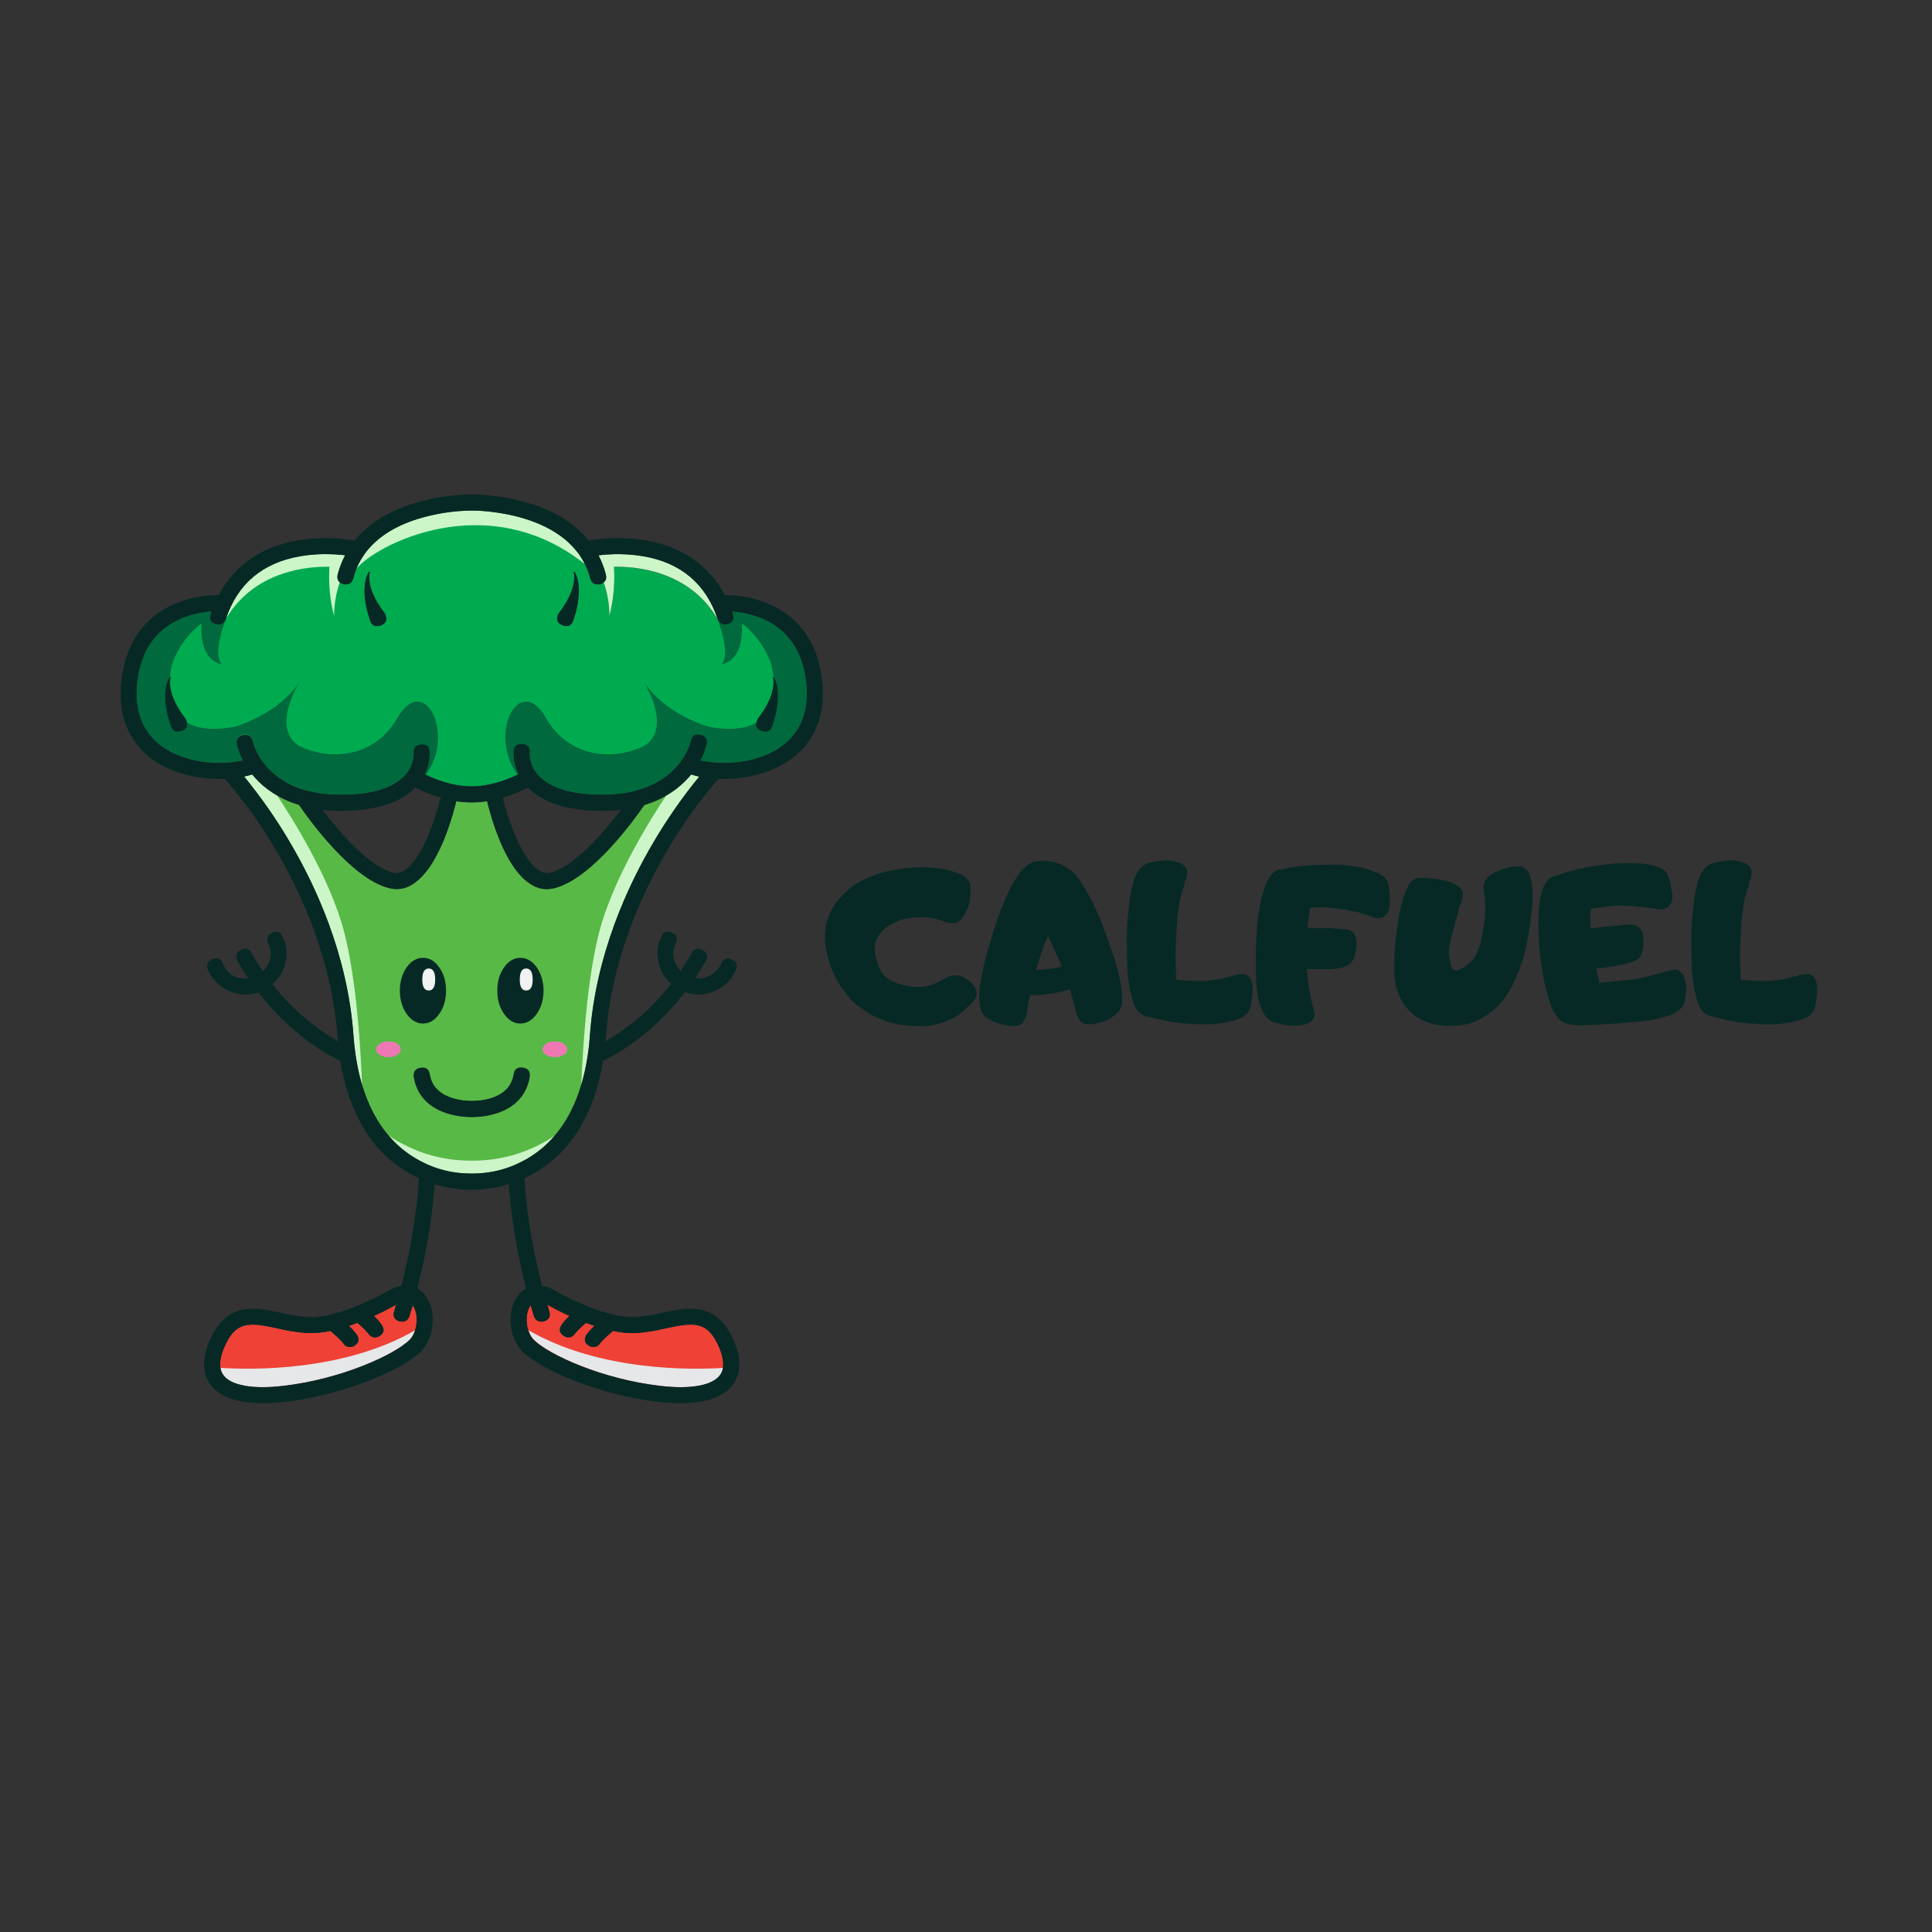 <svg xmlns="http://www.w3.org/2000/svg" xmlns:xlink="http://www.w3.org/1999/xlink" width="64" zoomAndPan="magnify" viewBox="0 0 48 48" height="64" preserveAspectRatio="xMidYMid meet" version="1.0"><rect x="0" y="0" width="48" height="48" fill="#333333" stroke="none"/><defs><g/><clipPath id="2e0f94df16"><path d="M 13 32 L 18 32 L 18 34.863 L 13 34.863 Z M 13 32 " clip-rule="nonzero"/></clipPath><clipPath id="372299a91a"><path d="M 5 32 L 11 32 L 11 34.863 L 5 34.863 Z M 5 32 " clip-rule="nonzero"/></clipPath><clipPath id="9b6fc7b2f3"><path d="M 3 12.086 L 20.535 12.086 L 20.535 20 L 3 20 Z M 3 12.086 " clip-rule="nonzero"/></clipPath><clipPath id="9ab3bf09ec"><path d="M 5 33 L 11 33 L 11 34.863 L 5 34.863 Z M 5 33 " clip-rule="nonzero"/></clipPath><clipPath id="f437b37ac6"><path d="M 13 33 L 18 33 L 18 34.863 L 13 34.863 Z M 13 33 " clip-rule="nonzero"/></clipPath><clipPath id="9420e479eb"><path d="M 8 12.086 L 15 12.086 L 15 15 L 8 15 Z M 8 12.086 " clip-rule="nonzero"/></clipPath><clipPath id="01554e875f"><path d="M 12 15 L 20.535 15 L 20.535 20 L 12 20 Z M 12 15 " clip-rule="nonzero"/></clipPath><clipPath id="69deaf0f0a"><path d="M 2.902 12.086 L 20.535 12.086 L 20.535 34.863 L 2.902 34.863 Z M 2.902 12.086 " clip-rule="nonzero"/></clipPath></defs><path fill="#58b947" d="M 17.172 19.242 C 17.148 19.273 17.121 19.305 17.094 19.332 C 16.879 19.57 16.535 19.84 16.008 20 C 15.785 20.324 14.703 21.84 13.77 22.066 C 13.559 22.117 13.359 22.082 13.176 21.961 C 12.859 21.762 12.57 21.316 12.324 20.645 C 12.219 20.352 12.141 20.078 12.102 19.906 C 11.848 19.945 11.594 19.945 11.336 19.906 C 11.293 20.078 11.219 20.348 11.113 20.645 C 10.867 21.316 10.578 21.758 10.262 21.961 C 10.078 22.086 9.879 22.121 9.668 22.066 C 8.734 21.84 7.652 20.328 7.43 20 C 7.238 19.941 7.059 19.863 6.887 19.766 C 6.68 19.648 6.5 19.504 6.344 19.332 C 6.316 19.301 6.289 19.27 6.266 19.242 C 6.203 19.262 6.137 19.277 6.066 19.293 C 6.484 19.805 6.863 20.344 7.195 20.914 C 7.84 22 8.637 23.719 8.781 25.715 C 8.809 26.137 8.879 26.551 8.996 26.957 C 9.145 27.457 9.363 27.871 9.652 28.211 C 10.191 28.844 10.875 29.16 11.707 29.156 L 11.73 29.156 C 12.223 29.156 12.676 29.035 13.102 28.785 C 13.363 28.633 13.59 28.441 13.789 28.211 C 14.211 27.715 14.484 27.039 14.609 26.191 C 14.629 26.039 14.648 25.883 14.66 25.719 C 14.805 23.719 15.602 22.004 16.242 20.914 C 16.578 20.344 16.957 19.805 17.375 19.293 C 17.301 19.277 17.234 19.262 17.172 19.242 Z M 13.16 26.762 C 13.09 27.191 12.812 27.504 12.352 27.656 C 12.156 27.719 11.953 27.75 11.746 27.754 L 11.699 27.754 C 11.492 27.75 11.289 27.719 11.09 27.656 C 10.633 27.504 10.352 27.195 10.285 26.762 C 10.262 26.625 10.316 26.547 10.449 26.527 C 10.586 26.504 10.66 26.562 10.68 26.695 C 10.785 27.379 11.703 27.352 11.711 27.352 L 11.727 27.352 C 11.766 27.352 12.656 27.375 12.762 26.695 C 12.781 26.562 12.859 26.504 12.992 26.523 C 13.129 26.547 13.184 26.625 13.156 26.758 Z M 13.16 26.762 " fill-opacity="1" fill-rule="nonzero"/><path fill="#062925" d="M 13.504 24.613 C 13.504 24.836 13.445 25.031 13.336 25.188 C 13.223 25.348 13.086 25.43 12.93 25.43 C 12.77 25.43 12.633 25.348 12.523 25.188 C 12.41 25.031 12.355 24.836 12.355 24.613 C 12.355 24.387 12.41 24.195 12.523 24.035 C 12.633 23.875 12.77 23.797 12.93 23.797 C 13.086 23.797 13.223 23.875 13.336 24.035 C 13.445 24.195 13.504 24.387 13.504 24.613 Z M 13.504 24.613 " fill-opacity="1" fill-rule="nonzero"/><path fill="#f1f2f2" d="M 13.234 24.336 C 13.234 24.52 13.18 24.609 13.074 24.609 C 12.965 24.609 12.914 24.52 12.914 24.336 C 12.914 24.152 12.965 24.062 13.074 24.062 C 13.18 24.062 13.234 24.152 13.234 24.336 Z M 13.234 24.336 " fill-opacity="1" fill-rule="nonzero"/><path fill="#062925" d="M 11.082 24.613 C 11.082 24.836 11.027 25.031 10.914 25.188 C 10.805 25.348 10.668 25.43 10.508 25.43 C 10.352 25.43 10.215 25.348 10.102 25.188 C 9.992 25.031 9.934 24.836 9.934 24.613 C 9.934 24.387 9.992 24.195 10.102 24.035 C 10.215 23.875 10.352 23.797 10.508 23.797 C 10.668 23.797 10.805 23.875 10.914 24.035 C 11.027 24.195 11.082 24.387 11.082 24.613 Z M 11.082 24.613 " fill-opacity="1" fill-rule="nonzero"/><path fill="#f1f2f2" d="M 10.812 24.336 C 10.812 24.52 10.758 24.609 10.652 24.609 C 10.547 24.609 10.492 24.52 10.492 24.336 C 10.492 24.152 10.547 24.062 10.652 24.062 C 10.758 24.062 10.812 24.152 10.812 24.336 Z M 10.812 24.336 " fill-opacity="1" fill-rule="nonzero"/><g clip-path="url(#2e0f94df16)"><path fill="#ef4136" d="M 17.895 34.156 C 17.707 34.418 17.172 34.52 16.422 34.434 C 14.961 34.27 13.625 33.652 13.262 33.289 C 13.07 33.102 13.027 32.664 13.176 32.445 L 13.184 32.43 C 13.23 32.586 13.258 32.684 13.266 32.699 C 13.293 32.789 13.355 32.836 13.453 32.836 C 13.477 32.836 13.496 32.832 13.516 32.828 C 13.641 32.785 13.684 32.703 13.645 32.574 C 13.645 32.574 13.625 32.516 13.594 32.414 C 13.699 32.473 13.898 32.582 14.148 32.695 C 14.074 32.762 14.004 32.836 13.945 32.922 C 13.879 33.035 13.898 33.125 14.012 33.195 C 14.043 33.215 14.078 33.227 14.117 33.227 C 14.191 33.227 14.25 33.191 14.285 33.129 C 14.367 33.031 14.461 32.945 14.559 32.867 C 14.629 32.891 14.695 32.918 14.77 32.941 C 14.695 33.008 14.629 33.082 14.57 33.16 C 14.5 33.273 14.523 33.367 14.637 33.438 C 14.668 33.457 14.703 33.465 14.738 33.465 C 14.816 33.465 14.871 33.434 14.91 33.371 C 14.941 33.32 15.094 33.18 15.23 33.066 C 15.395 33.102 15.559 33.121 15.727 33.121 C 15.766 33.121 15.805 33.121 15.844 33.117 C 16.074 33.098 16.305 33.059 16.531 33.004 C 17.211 32.859 17.547 32.812 17.828 33.391 C 17.941 33.621 18.043 33.941 17.895 34.156 Z M 17.895 34.156 " fill-opacity="1" fill-rule="nonzero"/></g><g clip-path="url(#372299a91a)"><path fill="#ef4136" d="M 10.312 33.051 C 10.285 33.145 10.242 33.223 10.176 33.289 C 9.812 33.652 8.48 34.27 7.016 34.434 C 6.266 34.52 5.73 34.418 5.547 34.16 C 5.508 34.105 5.484 34.047 5.477 33.984 C 5.445 33.793 5.523 33.566 5.609 33.391 C 5.785 33.027 5.984 32.91 6.277 32.91 C 6.453 32.91 6.656 32.953 6.906 33.008 C 7.133 33.059 7.363 33.098 7.594 33.117 C 7.801 33.129 8.004 33.113 8.207 33.066 C 8.344 33.18 8.496 33.32 8.527 33.371 C 8.566 33.434 8.621 33.465 8.695 33.465 C 8.734 33.465 8.77 33.457 8.801 33.438 C 8.914 33.367 8.938 33.273 8.867 33.164 C 8.809 33.082 8.742 33.008 8.668 32.941 C 8.738 32.918 8.809 32.895 8.879 32.867 C 8.977 32.945 9.066 33.031 9.148 33.129 C 9.188 33.191 9.246 33.227 9.32 33.227 C 9.359 33.227 9.391 33.215 9.426 33.195 C 9.539 33.125 9.559 33.035 9.488 32.922 C 9.43 32.84 9.363 32.762 9.289 32.695 C 9.539 32.582 9.738 32.473 9.84 32.414 C 9.812 32.516 9.793 32.574 9.793 32.574 C 9.754 32.703 9.797 32.785 9.922 32.828 C 9.941 32.832 9.961 32.836 9.984 32.836 C 10.078 32.836 10.145 32.789 10.172 32.699 C 10.176 32.684 10.207 32.59 10.254 32.43 L 10.262 32.445 C 10.367 32.598 10.379 32.848 10.312 33.051 Z M 10.312 33.051 " fill-opacity="1" fill-rule="nonzero"/></g><path fill="#ccf6c8" d="M 11.719 28.836 C 10.965 28.84 10.277 28.629 9.652 28.211 C 10.191 28.844 10.875 29.16 11.707 29.156 L 11.73 29.156 C 12.223 29.156 12.676 29.035 13.102 28.785 C 13.363 28.633 13.59 28.441 13.789 28.211 C 13.164 28.629 12.473 28.84 11.719 28.836 Z M 11.719 28.836 " fill-opacity="1" fill-rule="nonzero"/><g clip-path="url(#9b6fc7b2f3)"><path fill="#00ab50" d="M 20.031 16.984 C 19.949 16.195 19.59 15.656 18.957 15.375 L 18.914 15.359 C 18.77 15.301 18.621 15.258 18.473 15.227 C 18.379 15.211 18.285 15.199 18.191 15.191 L 18.184 15.191 C 18.191 15.211 18.199 15.23 18.207 15.25 C 18.25 15.379 18.207 15.465 18.078 15.504 C 18.059 15.512 18.035 15.516 18.016 15.516 C 17.93 15.516 17.871 15.477 17.832 15.398 C 17.832 15.395 17.828 15.387 17.828 15.383 C 17.098 14.137 15.695 14.074 15.254 14.086 C 15.281 14.5 15.242 14.91 15.141 15.312 C 15.141 15.02 15.094 14.738 14.996 14.465 C 14.973 14.492 14.941 14.508 14.906 14.516 C 14.891 14.52 14.875 14.523 14.855 14.523 C 14.754 14.523 14.688 14.469 14.664 14.371 C 14.633 14.246 14.586 14.125 14.531 14.012 C 13.855 12.668 11.746 12.684 11.723 12.684 L 11.715 12.684 C 11.262 12.691 10.82 12.762 10.387 12.891 C 9.785 13.078 9.344 13.367 9.062 13.754 C 9.059 13.762 9.055 13.766 9.051 13.773 C 8.973 13.887 8.906 14.004 8.852 14.133 C 8.82 14.211 8.797 14.289 8.773 14.371 C 8.746 14.469 8.684 14.52 8.582 14.52 C 8.562 14.52 8.547 14.516 8.531 14.512 C 8.402 14.48 8.355 14.398 8.387 14.27 C 8.43 14.105 8.492 13.945 8.57 13.797 C 8.203 13.75 7.832 13.758 7.465 13.82 C 6.523 13.98 5.902 14.504 5.613 15.379 C 5.582 15.469 5.52 15.516 5.422 15.516 C 5.402 15.516 5.379 15.512 5.359 15.504 C 5.234 15.465 5.191 15.379 5.234 15.254 C 5.238 15.234 5.246 15.211 5.254 15.191 C 5.004 15.211 4.758 15.266 4.523 15.359 C 3.863 15.633 3.488 16.18 3.406 16.984 C 3.34 17.656 3.535 18.172 3.988 18.516 C 4.586 18.969 5.48 19.02 6.035 18.887 C 5.969 18.762 5.918 18.629 5.883 18.488 C 5.863 18.363 5.914 18.285 6.039 18.262 C 6.164 18.234 6.242 18.285 6.273 18.41 C 6.344 18.664 6.473 18.887 6.652 19.078 C 6.914 19.352 7.227 19.535 7.59 19.629 C 7.602 19.633 7.613 19.637 7.625 19.641 C 7.906 19.711 8.191 19.746 8.484 19.742 C 9.227 19.742 9.77 19.578 10.051 19.266 C 10.199 19.109 10.273 18.926 10.277 18.711 C 10.262 18.578 10.324 18.504 10.457 18.492 C 10.59 18.48 10.66 18.543 10.672 18.676 C 10.68 18.871 10.641 19.059 10.551 19.234 C 10.785 19.352 11.234 19.535 11.715 19.535 C 12.18 19.535 12.613 19.363 12.855 19.246 L 12.879 19.234 C 12.793 19.059 12.75 18.871 12.758 18.676 L 13.156 18.711 C 13.156 18.93 13.234 19.117 13.387 19.273 C 13.676 19.582 14.215 19.742 14.953 19.742 C 16.871 19.742 17.16 18.426 17.16 18.41 C 17.184 18.277 17.266 18.227 17.398 18.25 C 17.531 18.277 17.582 18.355 17.551 18.488 C 17.52 18.629 17.469 18.762 17.398 18.891 C 17.953 19.02 18.852 18.969 19.445 18.52 C 19.902 18.172 20.098 17.656 20.031 16.984 Z M 4.504 18.16 C 4.375 18.199 4.289 18.156 4.246 18.027 L 4.199 17.879 C 4.188 17.828 4.172 17.781 4.16 17.73 C 4.137 17.629 4.121 17.527 4.113 17.426 C 4.105 17.32 4.109 17.219 4.121 17.117 C 4.125 17.09 4.129 17.066 4.137 17.039 C 4.141 17.016 4.148 16.992 4.156 16.969 C 4.168 16.918 4.191 16.871 4.215 16.828 C 4.219 16.824 4.227 16.82 4.23 16.824 C 4.238 16.828 4.238 16.832 4.238 16.84 C 4.227 16.883 4.223 16.93 4.227 16.977 C 4.227 17 4.23 17.023 4.23 17.047 C 4.23 17.07 4.234 17.094 4.242 17.113 C 4.258 17.203 4.285 17.293 4.32 17.375 C 4.359 17.457 4.398 17.539 4.445 17.617 L 4.516 17.73 L 4.598 17.84 L 4.602 17.844 C 4.613 17.863 4.625 17.883 4.633 17.902 C 4.672 18.031 4.629 18.117 4.504 18.16 Z M 9.453 15.539 C 9.324 15.582 9.238 15.535 9.195 15.41 L 9.152 15.262 C 9.137 15.211 9.125 15.16 9.109 15.109 C 9.09 15.012 9.074 14.906 9.066 14.805 C 9.055 14.703 9.059 14.602 9.07 14.496 C 9.074 14.473 9.082 14.445 9.086 14.422 C 9.09 14.398 9.098 14.371 9.105 14.348 C 9.121 14.301 9.141 14.254 9.168 14.211 C 9.168 14.207 9.176 14.203 9.18 14.203 C 9.188 14.207 9.191 14.211 9.188 14.219 C 9.176 14.266 9.172 14.312 9.176 14.359 C 9.176 14.379 9.18 14.402 9.18 14.426 C 9.18 14.449 9.188 14.473 9.191 14.496 C 9.207 14.586 9.23 14.672 9.27 14.758 C 9.305 14.84 9.344 14.922 9.395 14.996 L 9.469 15.113 L 9.551 15.223 L 9.555 15.227 C 9.566 15.246 9.574 15.262 9.582 15.285 C 9.625 15.414 9.582 15.496 9.453 15.539 Z M 14.379 14.805 C 14.371 14.906 14.355 15.012 14.332 15.109 C 14.32 15.16 14.305 15.211 14.293 15.262 L 14.246 15.41 C 14.203 15.535 14.117 15.582 13.992 15.539 C 13.863 15.496 13.816 15.414 13.859 15.285 C 13.867 15.262 13.875 15.246 13.891 15.227 L 13.895 15.223 L 13.973 15.113 L 14.047 14.996 C 14.094 14.922 14.137 14.84 14.172 14.758 C 14.207 14.672 14.234 14.586 14.254 14.496 C 14.258 14.477 14.262 14.449 14.262 14.43 C 14.266 14.406 14.27 14.383 14.27 14.359 C 14.27 14.312 14.266 14.266 14.254 14.223 C 14.254 14.215 14.258 14.211 14.262 14.207 C 14.27 14.207 14.273 14.207 14.277 14.211 C 14.305 14.254 14.324 14.301 14.34 14.352 C 14.348 14.375 14.352 14.398 14.359 14.426 C 14.363 14.449 14.367 14.473 14.371 14.5 C 14.383 14.602 14.387 14.703 14.379 14.805 Z M 19.328 17.426 C 19.316 17.527 19.305 17.629 19.281 17.73 C 19.27 17.781 19.254 17.828 19.242 17.879 L 19.195 18.027 C 19.16 18.141 19.082 18.188 18.965 18.164 C 18.848 18.145 18.793 18.074 18.801 17.953 C 18.801 17.938 18.805 17.918 18.809 17.902 C 18.816 17.883 18.824 17.863 18.836 17.844 L 18.844 17.84 L 18.922 17.73 L 18.996 17.617 C 19.047 17.539 19.086 17.461 19.121 17.375 C 19.16 17.293 19.188 17.203 19.203 17.113 C 19.207 17.094 19.211 17.07 19.215 17.047 C 19.219 17.023 19.219 17 19.219 16.977 C 19.223 16.93 19.219 16.883 19.207 16.84 C 19.203 16.832 19.207 16.824 19.215 16.824 L 19.219 16.824 C 19.223 16.824 19.227 16.828 19.227 16.828 C 19.254 16.875 19.277 16.918 19.289 16.969 C 19.297 16.992 19.301 17.016 19.309 17.043 C 19.316 17.066 19.32 17.09 19.324 17.117 C 19.336 17.219 19.336 17.32 19.328 17.426 Z M 19.328 17.426 " fill-opacity="1" fill-rule="nonzero"/></g><path fill="#ccf6c8" d="M 8.996 26.957 C 8.879 26.551 8.809 26.137 8.781 25.715 C 8.637 23.719 7.84 22 7.195 20.914 C 6.863 20.344 6.484 19.805 6.066 19.293 C 6.137 19.277 6.203 19.262 6.266 19.242 C 6.289 19.27 6.316 19.301 6.344 19.332 C 6.5 19.504 6.68 19.648 6.887 19.766 C 7.238 20.293 8.188 21.789 8.543 23.129 C 8.852 24.293 8.961 26.023 8.996 26.957 Z M 8.996 26.957 " fill-opacity="1" fill-rule="nonzero"/><path fill="#ccf6c8" d="M 14.441 26.957 C 14.559 26.551 14.629 26.137 14.656 25.715 C 14.801 23.719 15.598 22 16.242 20.914 C 16.578 20.344 16.953 19.805 17.371 19.293 C 17.301 19.277 17.234 19.262 17.172 19.242 C 17.148 19.27 17.121 19.301 17.094 19.332 C 16.938 19.504 16.758 19.648 16.551 19.766 C 16.199 20.293 15.25 21.789 14.895 23.129 C 14.586 24.293 14.48 26.023 14.441 26.957 Z M 14.441 26.957 " fill-opacity="1" fill-rule="nonzero"/><path fill="#ef78b4" d="M 14.094 26.07 C 14.094 26.125 14.062 26.168 14.004 26.207 C 13.941 26.246 13.871 26.266 13.785 26.266 C 13.703 26.266 13.629 26.246 13.57 26.207 C 13.512 26.168 13.48 26.125 13.48 26.07 C 13.48 26.016 13.512 25.969 13.57 25.93 C 13.629 25.891 13.703 25.875 13.785 25.875 C 13.871 25.875 13.941 25.891 14.004 25.93 C 14.062 25.969 14.094 26.016 14.094 26.07 Z M 14.094 26.07 " fill-opacity="1" fill-rule="nonzero"/><path fill="#ef78b4" d="M 9.957 26.07 C 9.957 26.125 9.93 26.168 9.867 26.207 C 9.809 26.246 9.734 26.266 9.652 26.266 C 9.566 26.266 9.496 26.246 9.434 26.207 C 9.375 26.168 9.344 26.125 9.344 26.07 C 9.344 26.016 9.375 25.969 9.434 25.93 C 9.496 25.891 9.566 25.875 9.652 25.875 C 9.734 25.875 9.809 25.891 9.867 25.93 C 9.93 25.969 9.957 26.016 9.957 26.07 Z M 9.957 26.07 " fill-opacity="1" fill-rule="nonzero"/><g clip-path="url(#9ab3bf09ec)"><path fill="#e6e7e8" d="M 10.312 33.051 C 10.285 33.145 10.242 33.223 10.176 33.289 C 9.812 33.652 8.48 34.27 7.016 34.434 C 6.266 34.52 5.73 34.418 5.547 34.16 C 5.508 34.105 5.484 34.047 5.477 33.984 C 6.223 34.035 8.539 34.078 10.312 33.051 Z M 10.312 33.051 " fill-opacity="1" fill-rule="nonzero"/></g><g clip-path="url(#f437b37ac6)"><path fill="#e6e7e8" d="M 13.133 33.051 C 13.16 33.145 13.203 33.223 13.27 33.289 C 13.633 33.652 14.965 34.27 16.43 34.434 C 17.18 34.52 17.715 34.418 17.898 34.16 C 17.938 34.105 17.961 34.047 17.969 33.984 C 17.223 34.035 14.906 34.078 13.133 33.051 Z M 13.133 33.051 " fill-opacity="1" fill-rule="nonzero"/></g><path fill="#ccf6c8" d="M 17.828 15.379 C 17.098 14.133 15.695 14.07 15.254 14.082 C 15.281 14.496 15.242 14.906 15.141 15.309 C 15.141 15.016 15.09 14.734 14.996 14.461 C 15.051 14.406 15.066 14.344 15.051 14.27 C 15.008 14.105 14.945 13.949 14.867 13.797 C 14.922 13.789 14.984 13.785 15.051 13.777 C 15.105 13.777 15.16 13.773 15.219 13.77 C 15.473 13.762 15.723 13.777 15.973 13.82 C 16.914 13.98 17.535 14.504 17.828 15.379 Z M 17.828 15.379 " fill-opacity="1" fill-rule="nonzero"/><path fill="#00693d" d="M 18.215 15.297 C 18.215 15.281 18.211 15.266 18.207 15.254 C 18.211 15.266 18.215 15.281 18.215 15.297 Z M 18.215 15.297 " fill-opacity="1" fill-rule="nonzero"/><path fill="#ccf6c8" d="M 5.613 15.375 C 6.344 14.133 7.746 14.07 8.184 14.082 C 8.16 14.496 8.195 14.902 8.301 15.305 C 8.301 15.016 8.348 14.734 8.445 14.457 C 8.391 14.406 8.371 14.34 8.391 14.266 C 8.434 14.102 8.496 13.945 8.574 13.793 C 8.52 13.789 8.457 13.781 8.387 13.777 C 8.336 13.773 8.277 13.77 8.219 13.77 C 7.969 13.758 7.715 13.773 7.465 13.812 C 6.527 13.977 5.902 14.504 5.613 15.375 Z M 5.613 15.375 " fill-opacity="1" fill-rule="nonzero"/><g clip-path="url(#9420e479eb)"><path fill="#ccf6c8" d="M 14.527 14.012 C 12.094 12.086 9.324 13.543 8.852 14.133 C 8.906 14.004 8.969 13.887 9.051 13.773 C 9.055 13.766 9.059 13.762 9.062 13.754 C 9.344 13.367 9.785 13.078 10.383 12.891 C 10.816 12.762 11.262 12.691 11.715 12.684 L 11.719 12.684 C 11.746 12.684 13.855 12.668 14.527 14.012 Z M 14.527 14.012 " fill-opacity="1" fill-rule="nonzero"/></g><g clip-path="url(#01554e875f)"><path fill="#00693d" d="M 19.449 18.52 C 18.855 18.969 17.957 19.02 17.402 18.891 C 17.473 18.762 17.523 18.629 17.555 18.488 C 17.586 18.355 17.531 18.277 17.398 18.25 C 17.266 18.227 17.188 18.277 17.164 18.41 C 17.16 18.426 16.875 19.742 14.953 19.742 C 14.219 19.742 13.676 19.582 13.391 19.273 C 13.234 19.117 13.16 18.93 13.16 18.711 L 12.762 18.676 C 12.754 18.871 12.793 19.059 12.883 19.234 L 12.859 19.246 C 12.102 18.227 12.914 16.688 13.566 17.84 C 14.117 18.805 15.219 18.93 16.023 18.52 C 16.465 18.23 16.379 17.625 16.008 16.957 C 16.543 17.758 17.594 18.055 17.637 18.062 C 17.961 18.121 18.445 18.156 18.793 17.953 C 19.02 17.82 19.184 17.59 19.219 17.203 C 19.227 17.074 19.227 16.949 19.219 16.82 C 19.203 16.688 19.176 16.559 19.137 16.434 C 18.988 16.051 18.754 15.738 18.43 15.484 C 18.449 15.762 18.434 16.391 17.93 16.504 C 18.148 16.258 17.883 15.531 17.832 15.398 C 17.867 15.477 17.93 15.516 18.016 15.516 C 18.035 15.516 18.059 15.512 18.078 15.504 C 18.16 15.48 18.207 15.422 18.215 15.336 C 18.215 15.332 18.215 15.328 18.215 15.324 C 18.215 15.316 18.215 15.305 18.215 15.297 C 18.215 15.281 18.211 15.266 18.207 15.254 C 18.199 15.23 18.191 15.211 18.184 15.191 L 18.191 15.191 C 18.223 15.191 18.254 15.195 18.289 15.199 L 18.312 15.203 L 18.344 15.207 L 18.387 15.215 L 18.426 15.223 L 18.434 15.223 L 18.473 15.227 L 18.52 15.238 C 18.652 15.266 18.785 15.305 18.91 15.359 L 18.957 15.379 C 19.59 15.652 19.949 16.195 20.031 16.984 C 20.098 17.656 19.902 18.172 19.449 18.52 Z M 19.449 18.52 " fill-opacity="1" fill-rule="nonzero"/></g><path fill="#00693d" d="M 3.988 18.52 C 4.586 18.969 5.48 19.02 6.035 18.891 C 5.969 18.762 5.918 18.629 5.883 18.488 C 5.855 18.355 5.906 18.277 6.039 18.25 C 6.172 18.227 6.25 18.277 6.273 18.41 C 6.273 18.426 6.562 19.742 8.484 19.742 C 9.223 19.742 9.762 19.582 10.047 19.273 C 10.203 19.117 10.277 18.93 10.277 18.711 L 10.676 18.676 C 10.684 18.871 10.645 19.059 10.555 19.234 L 10.582 19.246 C 11.336 18.227 10.523 16.688 9.871 17.84 C 9.32 18.805 8.219 18.93 7.414 18.52 C 6.973 18.23 7.059 17.625 7.43 16.957 C 6.895 17.758 5.844 18.055 5.801 18.062 C 5.477 18.121 4.992 18.156 4.645 17.953 C 4.422 17.82 4.254 17.59 4.223 17.203 C 4.211 17.074 4.211 16.949 4.223 16.82 C 4.234 16.688 4.258 16.559 4.297 16.434 C 4.449 16.051 4.684 15.738 5.008 15.484 C 4.988 15.762 5.004 16.391 5.508 16.504 C 5.289 16.258 5.555 15.531 5.602 15.398 C 5.566 15.477 5.508 15.516 5.422 15.516 C 5.402 15.516 5.379 15.512 5.359 15.504 C 5.277 15.48 5.23 15.422 5.223 15.336 C 5.223 15.332 5.223 15.328 5.223 15.324 C 5.219 15.316 5.219 15.305 5.223 15.297 C 5.223 15.281 5.227 15.266 5.23 15.254 C 5.238 15.234 5.242 15.211 5.25 15.191 L 5.246 15.191 C 5.215 15.191 5.184 15.195 5.148 15.199 L 5.125 15.203 L 5.094 15.207 L 5.051 15.215 L 5.012 15.223 L 5.004 15.223 L 4.965 15.23 L 4.918 15.238 C 4.785 15.266 4.652 15.309 4.523 15.359 L 4.477 15.379 C 3.848 15.656 3.488 16.195 3.406 16.984 C 3.34 17.656 3.535 18.172 3.988 18.52 Z M 3.988 18.52 " fill-opacity="1" fill-rule="nonzero"/><path fill="#00693d" d="M 18.473 15.23 L 18.434 15.223 Z M 18.473 15.23 " fill-opacity="1" fill-rule="nonzero"/><path fill="#062925" d="M 12.992 26.531 C 12.859 26.508 12.781 26.562 12.762 26.695 C 12.652 27.375 11.766 27.352 11.727 27.352 L 11.711 27.352 C 11.703 27.352 10.785 27.379 10.676 26.695 C 10.652 26.57 10.578 26.516 10.449 26.535 C 10.32 26.555 10.266 26.629 10.281 26.758 C 10.352 27.191 10.629 27.5 11.09 27.652 C 11.285 27.719 11.488 27.75 11.695 27.75 L 11.742 27.75 C 11.949 27.75 12.152 27.719 12.352 27.652 C 12.809 27.5 13.086 27.191 13.156 26.758 C 13.176 26.629 13.121 26.551 12.992 26.531 Z M 12.992 26.531 " fill-opacity="1" fill-rule="nonzero"/><path fill="#062925" d="M 4.602 17.844 L 4.598 17.84 L 4.516 17.73 L 4.441 17.617 C 4.395 17.539 4.352 17.461 4.316 17.375 C 4.281 17.293 4.254 17.203 4.234 17.113 C 4.23 17.094 4.227 17.07 4.227 17.047 C 4.223 17.023 4.219 17 4.219 16.977 C 4.219 16.93 4.223 16.883 4.234 16.84 C 4.234 16.832 4.23 16.828 4.223 16.824 C 4.219 16.824 4.215 16.824 4.211 16.828 C 4.184 16.875 4.164 16.918 4.148 16.969 C 4.141 16.992 4.137 17.016 4.129 17.043 C 4.125 17.066 4.121 17.09 4.117 17.117 C 4.102 17.219 4.102 17.32 4.109 17.426 C 4.117 17.527 4.133 17.629 4.156 17.73 C 4.168 17.781 4.18 17.832 4.195 17.883 L 4.242 18.027 C 4.281 18.164 4.367 18.207 4.5 18.164 C 4.633 18.121 4.676 18.035 4.629 17.902 C 4.621 17.883 4.613 17.863 4.602 17.844 Z M 4.602 17.844 " fill-opacity="1" fill-rule="nonzero"/><path fill="#062925" d="M 9.551 15.227 L 9.547 15.223 L 9.469 15.113 L 9.391 14.996 C 9.344 14.922 9.305 14.84 9.27 14.758 C 9.23 14.672 9.203 14.586 9.184 14.496 C 9.18 14.473 9.18 14.449 9.176 14.43 C 9.172 14.406 9.172 14.383 9.172 14.359 C 9.168 14.312 9.172 14.266 9.184 14.223 C 9.184 14.215 9.184 14.211 9.176 14.207 C 9.168 14.207 9.164 14.207 9.16 14.211 C 9.133 14.254 9.113 14.301 9.102 14.352 C 9.09 14.375 9.086 14.398 9.082 14.426 C 9.074 14.449 9.07 14.473 9.066 14.5 C 9.055 14.602 9.051 14.703 9.059 14.809 C 9.066 14.91 9.082 15.012 9.105 15.113 C 9.117 15.164 9.133 15.215 9.145 15.262 L 9.191 15.41 C 9.234 15.539 9.32 15.582 9.449 15.543 C 9.578 15.5 9.621 15.414 9.578 15.285 C 9.574 15.266 9.562 15.246 9.551 15.227 Z M 9.551 15.227 " fill-opacity="1" fill-rule="nonzero"/><path fill="#062925" d="M 19.305 17.039 C 19.301 17.016 19.293 16.992 19.285 16.969 C 19.273 16.918 19.25 16.871 19.227 16.828 C 19.223 16.824 19.219 16.824 19.211 16.824 C 19.203 16.824 19.199 16.832 19.203 16.84 C 19.215 16.883 19.219 16.93 19.215 16.977 C 19.215 17 19.211 17.023 19.211 17.047 C 19.211 17.07 19.203 17.09 19.199 17.113 C 19.184 17.203 19.156 17.293 19.121 17.375 C 19.082 17.457 19.043 17.539 18.996 17.617 L 18.918 17.73 L 18.84 17.84 L 18.836 17.844 C 18.82 17.863 18.812 17.883 18.805 17.902 C 18.758 18.035 18.801 18.121 18.934 18.164 C 19.066 18.207 19.152 18.16 19.191 18.027 L 19.238 17.879 C 19.25 17.828 19.266 17.777 19.277 17.73 C 19.301 17.629 19.316 17.527 19.324 17.422 C 19.332 17.32 19.328 17.219 19.316 17.113 C 19.316 17.09 19.312 17.066 19.305 17.039 Z M 19.305 17.039 " fill-opacity="1" fill-rule="nonzero"/><path fill="#062925" d="M 14.355 14.422 C 14.352 14.398 14.348 14.371 14.336 14.348 C 14.324 14.301 14.305 14.254 14.277 14.211 C 14.273 14.207 14.27 14.203 14.262 14.203 C 14.254 14.207 14.254 14.211 14.254 14.219 C 14.266 14.266 14.27 14.312 14.266 14.359 C 14.266 14.379 14.266 14.402 14.262 14.426 C 14.262 14.449 14.258 14.473 14.254 14.496 C 14.234 14.586 14.207 14.672 14.172 14.754 C 14.137 14.84 14.094 14.918 14.047 14.996 L 13.973 15.113 L 13.891 15.223 L 13.887 15.227 C 13.875 15.242 13.863 15.262 13.859 15.285 C 13.816 15.414 13.859 15.496 13.988 15.539 C 14.117 15.582 14.203 15.539 14.242 15.41 L 14.289 15.262 C 14.305 15.211 14.316 15.16 14.328 15.109 C 14.352 15.012 14.367 14.906 14.375 14.805 C 14.387 14.703 14.383 14.598 14.367 14.496 C 14.367 14.473 14.363 14.445 14.355 14.422 Z M 14.355 14.422 " fill-opacity="1" fill-rule="nonzero"/><g clip-path="url(#69deaf0f0a)"><path fill="#062925" d="M 20.43 16.945 C 20.309 15.734 19.613 15.211 19.051 14.984 C 18.715 14.852 18.367 14.785 18.008 14.785 C 17.613 14.043 16.938 13.574 16.027 13.422 C 15.562 13.348 15.094 13.352 14.625 13.43 C 14.293 13.016 13.801 12.703 13.164 12.508 C 12.691 12.363 12.211 12.289 11.719 12.285 C 11.227 12.289 10.746 12.363 10.277 12.508 C 9.641 12.703 9.148 13.016 8.812 13.43 C 8.348 13.352 7.879 13.348 7.41 13.426 C 6.5 13.574 5.824 14.043 5.434 14.785 C 5.07 14.785 4.723 14.852 4.387 14.984 C 3.824 15.211 3.133 15.734 3.012 16.945 C 2.906 17.965 3.355 18.535 3.746 18.836 C 4.207 19.184 4.746 19.301 5.125 19.336 C 5.234 19.348 5.348 19.352 5.457 19.352 C 5.504 19.352 5.547 19.352 5.59 19.352 C 6.066 19.902 6.488 20.496 6.859 21.125 C 7.477 22.176 8.242 23.828 8.383 25.746 C 8.387 25.789 8.391 25.828 8.395 25.871 C 7.762 25.5 7.223 25.031 6.77 24.453 C 6.938 24.309 7.047 24.125 7.094 23.906 C 7.141 23.691 7.121 23.48 7.027 23.277 C 6.977 23.156 6.887 23.121 6.766 23.176 C 6.645 23.23 6.609 23.316 6.664 23.441 C 6.781 23.699 6.738 23.93 6.531 24.129 C 6.438 23.992 6.344 23.844 6.254 23.684 C 6.188 23.566 6.094 23.539 5.977 23.605 C 5.859 23.672 5.836 23.766 5.906 23.883 C 5.988 24.031 6.078 24.172 6.168 24.305 C 5.871 24.336 5.66 24.215 5.539 23.941 C 5.488 23.812 5.398 23.777 5.27 23.836 C 5.145 23.891 5.113 23.98 5.172 24.105 C 5.254 24.289 5.379 24.434 5.551 24.543 C 5.719 24.652 5.902 24.707 6.102 24.707 C 6.211 24.707 6.316 24.691 6.418 24.656 C 7.242 25.723 8.148 26.211 8.453 26.355 C 8.559 26.992 8.746 27.543 9.02 28.004 C 9.297 28.484 9.676 28.863 10.156 29.145 C 10.238 29.191 10.324 29.234 10.406 29.273 C 10.352 30.305 10.129 31.324 9.969 31.953 C 9.891 31.965 9.816 31.988 9.742 32.02 C 9.734 32.023 9.727 32.027 9.719 32.031 C 9.438 32.191 9.145 32.332 8.848 32.453 L 8.836 32.457 C 8.477 32.602 8.062 32.727 7.715 32.727 C 7.684 32.727 7.652 32.727 7.621 32.723 C 7.41 32.703 7.199 32.668 6.992 32.617 C 6.375 32.484 5.68 32.336 5.25 33.215 C 4.961 33.812 5.074 34.184 5.219 34.387 C 5.441 34.703 5.891 34.863 6.531 34.863 C 6.707 34.863 6.883 34.852 7.059 34.832 C 8.504 34.668 9.984 34.047 10.461 33.574 C 10.785 33.246 10.852 32.602 10.594 32.223 C 10.539 32.133 10.461 32.062 10.367 32.012 C 10.527 31.395 10.734 30.43 10.797 29.418 C 11.078 29.508 11.367 29.555 11.66 29.559 L 11.777 29.559 C 12.07 29.555 12.359 29.508 12.641 29.418 C 12.707 30.43 12.914 31.395 13.07 32.012 C 12.977 32.062 12.902 32.133 12.844 32.223 C 12.586 32.602 12.652 33.246 12.977 33.574 C 13.453 34.051 14.934 34.668 16.379 34.832 C 16.555 34.852 16.73 34.863 16.906 34.863 C 17.547 34.863 17.996 34.703 18.219 34.387 C 18.363 34.184 18.477 33.812 18.188 33.215 C 17.758 32.332 17.062 32.484 16.445 32.617 C 16.238 32.668 16.031 32.699 15.816 32.719 C 15.453 32.746 14.996 32.613 14.605 32.457 L 14.59 32.449 C 14.289 32.328 14 32.188 13.723 32.027 C 13.715 32.023 13.707 32.02 13.699 32.016 C 13.625 31.984 13.547 31.961 13.469 31.953 C 13.305 31.324 13.086 30.305 13.031 29.27 C 13.113 29.23 13.199 29.191 13.281 29.141 C 13.762 28.859 14.141 28.48 14.418 28 C 14.691 27.539 14.879 26.992 14.984 26.355 C 15.289 26.211 16.195 25.719 17.02 24.648 C 17.27 24.734 17.516 24.727 17.758 24.621 C 18 24.516 18.176 24.344 18.281 24.105 C 18.336 23.98 18.305 23.895 18.18 23.84 C 18.059 23.785 17.973 23.82 17.918 23.941 C 17.863 24.066 17.773 24.16 17.652 24.227 C 17.535 24.293 17.406 24.32 17.27 24.301 C 17.359 24.168 17.445 24.031 17.531 23.883 C 17.602 23.766 17.578 23.672 17.457 23.605 C 17.34 23.539 17.25 23.566 17.184 23.684 C 17.098 23.84 17.004 23.984 16.91 24.121 C 16.719 23.922 16.676 23.695 16.789 23.441 C 16.848 23.316 16.816 23.227 16.691 23.172 C 16.566 23.117 16.477 23.152 16.426 23.277 C 16.336 23.477 16.312 23.688 16.359 23.902 C 16.406 24.117 16.508 24.297 16.672 24.445 C 16.223 25.023 15.676 25.5 15.043 25.871 C 15.047 25.832 15.051 25.789 15.055 25.746 C 15.191 23.828 15.961 22.176 16.578 21.129 C 16.945 20.496 17.371 19.902 17.848 19.352 C 17.895 19.352 17.934 19.352 17.98 19.352 C 18.09 19.352 18.203 19.348 18.312 19.336 C 18.688 19.297 19.23 19.18 19.688 18.832 C 20.082 18.535 20.531 17.965 20.43 16.945 Z M 10.176 33.289 C 9.812 33.652 8.48 34.27 7.016 34.434 C 6.266 34.52 5.73 34.418 5.547 34.16 C 5.395 33.941 5.496 33.621 5.609 33.391 C 5.785 33.027 5.984 32.91 6.277 32.91 C 6.453 32.91 6.656 32.949 6.906 33.004 C 7.133 33.059 7.363 33.098 7.594 33.117 C 7.801 33.129 8.004 33.109 8.207 33.066 C 8.344 33.18 8.496 33.32 8.527 33.371 C 8.566 33.434 8.621 33.465 8.695 33.465 C 8.734 33.465 8.77 33.457 8.801 33.438 C 8.914 33.367 8.938 33.273 8.867 33.164 C 8.809 33.082 8.742 33.008 8.668 32.941 C 8.738 32.918 8.809 32.895 8.879 32.867 C 8.977 32.945 9.066 33.031 9.148 33.129 C 9.188 33.191 9.246 33.227 9.32 33.227 C 9.359 33.227 9.391 33.215 9.426 33.195 C 9.539 33.125 9.559 33.035 9.488 32.922 C 9.43 32.84 9.363 32.762 9.289 32.695 C 9.539 32.582 9.738 32.473 9.84 32.414 C 9.812 32.516 9.793 32.574 9.793 32.574 C 9.754 32.703 9.797 32.785 9.922 32.828 C 9.941 32.832 9.961 32.836 9.984 32.836 C 10.078 32.836 10.145 32.789 10.172 32.699 C 10.176 32.684 10.207 32.59 10.254 32.43 L 10.262 32.445 C 10.414 32.664 10.367 33.102 10.176 33.289 Z M 13.176 32.445 L 13.188 32.43 C 13.23 32.59 13.262 32.684 13.266 32.699 C 13.297 32.789 13.359 32.836 13.457 32.836 C 13.477 32.836 13.496 32.832 13.516 32.828 C 13.645 32.785 13.688 32.703 13.645 32.574 C 13.645 32.574 13.629 32.516 13.598 32.414 C 13.703 32.473 13.902 32.582 14.152 32.695 C 14.074 32.762 14.008 32.84 13.949 32.922 C 13.879 33.035 13.902 33.125 14.016 33.195 C 14.047 33.215 14.082 33.227 14.117 33.227 C 14.191 33.227 14.25 33.191 14.289 33.129 C 14.371 33.035 14.461 32.945 14.559 32.867 C 14.629 32.891 14.699 32.918 14.77 32.941 C 14.695 33.008 14.629 33.082 14.57 33.164 C 14.504 33.273 14.523 33.367 14.637 33.438 C 14.668 33.457 14.703 33.465 14.742 33.465 C 14.816 33.465 14.875 33.434 14.914 33.371 C 14.945 33.32 15.098 33.18 15.23 33.066 C 15.395 33.102 15.559 33.121 15.727 33.121 C 15.766 33.121 15.805 33.121 15.844 33.117 C 16.074 33.098 16.305 33.059 16.531 33.004 C 17.211 32.859 17.547 32.812 17.828 33.391 C 17.941 33.621 18.043 33.945 17.891 34.156 C 17.707 34.418 17.172 34.52 16.422 34.434 C 14.957 34.27 13.621 33.652 13.258 33.289 C 13.07 33.102 13.023 32.664 13.172 32.445 Z M 16.242 20.914 C 15.598 22 14.801 23.719 14.656 25.715 C 14.645 25.879 14.629 26.039 14.605 26.191 C 14.426 27.434 13.922 28.301 13.102 28.785 C 12.676 29.031 12.223 29.156 11.73 29.156 L 11.707 29.156 C 11.223 29.156 10.773 29.035 10.355 28.793 C 9.422 28.258 8.891 27.219 8.781 25.715 C 8.637 23.715 7.84 22 7.195 20.91 C 6.863 20.344 6.484 19.805 6.066 19.293 C 6.137 19.277 6.203 19.262 6.266 19.242 C 6.289 19.27 6.316 19.301 6.344 19.332 C 6.559 19.57 6.902 19.836 7.43 19.996 C 7.652 20.324 8.734 21.836 9.668 22.062 C 9.879 22.117 10.078 22.082 10.262 21.961 C 10.578 21.762 10.867 21.316 11.113 20.645 C 11.219 20.352 11.293 20.078 11.336 19.906 C 11.594 19.945 11.848 19.945 12.102 19.906 C 12.145 20.078 12.219 20.348 12.324 20.645 C 12.57 21.316 12.859 21.758 13.176 21.961 C 13.359 22.086 13.559 22.121 13.77 22.066 C 14.703 21.84 15.785 20.328 16.008 20 C 16.535 19.84 16.879 19.57 17.094 19.332 C 17.121 19.305 17.148 19.273 17.172 19.242 C 17.234 19.262 17.301 19.281 17.371 19.297 C 16.953 19.805 16.578 20.344 16.242 20.914 Z M 8.008 20.117 C 8.164 20.137 8.324 20.145 8.484 20.145 C 9.332 20.145 9.949 19.949 10.32 19.566 C 10.523 19.672 10.73 19.754 10.949 19.82 C 10.812 20.355 10.488 21.348 10.047 21.625 C 9.961 21.684 9.863 21.703 9.762 21.68 C 9.191 21.539 8.453 20.703 8.008 20.117 Z M 12.488 19.82 C 12.707 19.754 12.914 19.672 13.117 19.566 C 13.488 19.949 14.105 20.145 14.953 20.145 C 15.113 20.145 15.273 20.137 15.43 20.117 C 14.988 20.703 14.25 21.539 13.676 21.68 C 13.574 21.703 13.477 21.684 13.391 21.625 C 12.953 21.348 12.625 20.352 12.488 19.816 Z M 19.449 18.52 C 18.855 18.973 17.957 19.023 17.402 18.891 C 17.473 18.766 17.523 18.633 17.555 18.492 C 17.586 18.359 17.531 18.281 17.398 18.254 C 17.266 18.227 17.188 18.281 17.164 18.414 C 17.16 18.426 16.875 19.746 14.953 19.746 C 14.219 19.746 13.676 19.582 13.391 19.277 C 13.238 19.121 13.164 18.938 13.16 18.723 C 13.16 18.711 13.16 18.699 13.16 18.688 C 13.164 18.555 13.102 18.488 12.969 18.484 C 12.836 18.48 12.766 18.543 12.762 18.676 C 12.754 18.875 12.797 19.062 12.883 19.238 C 12.648 19.355 12.203 19.539 11.719 19.539 C 11.238 19.539 10.789 19.355 10.555 19.238 C 10.645 19.062 10.684 18.875 10.676 18.676 C 10.664 18.547 10.594 18.484 10.461 18.496 C 10.328 18.508 10.266 18.582 10.277 18.715 C 10.277 18.93 10.203 19.113 10.055 19.27 C 9.77 19.582 9.227 19.746 8.488 19.746 C 8.195 19.75 7.91 19.715 7.625 19.645 C 7.617 19.641 7.605 19.637 7.594 19.637 C 7.23 19.539 6.918 19.355 6.656 19.082 C 6.473 18.891 6.348 18.668 6.277 18.414 C 6.246 18.289 6.168 18.242 6.043 18.266 C 5.918 18.293 5.867 18.367 5.887 18.492 C 5.918 18.633 5.969 18.766 6.039 18.895 C 5.484 19.023 4.586 18.973 3.992 18.523 C 3.535 18.172 3.34 17.656 3.406 16.984 C 3.488 16.176 3.863 15.629 4.523 15.359 C 4.758 15.266 5.004 15.207 5.254 15.191 C 5.246 15.211 5.242 15.23 5.234 15.254 C 5.191 15.379 5.234 15.461 5.359 15.504 C 5.379 15.512 5.402 15.516 5.422 15.516 C 5.52 15.516 5.582 15.469 5.613 15.375 C 5.902 14.504 6.523 13.98 7.469 13.82 C 7.836 13.758 8.207 13.75 8.574 13.797 C 8.496 13.945 8.434 14.105 8.391 14.27 C 8.359 14.398 8.406 14.48 8.535 14.512 C 8.551 14.516 8.566 14.52 8.586 14.52 C 8.688 14.52 8.75 14.469 8.777 14.371 C 8.832 14.152 8.926 13.953 9.055 13.77 C 9.059 13.766 9.062 13.762 9.066 13.754 C 9.348 13.367 9.789 13.078 10.387 12.891 C 10.82 12.758 11.266 12.688 11.719 12.684 L 11.727 12.684 C 11.75 12.684 14.219 12.664 14.664 14.367 C 14.691 14.469 14.758 14.52 14.859 14.516 C 14.875 14.516 14.895 14.516 14.91 14.512 C 15.039 14.477 15.086 14.395 15.051 14.27 C 15.008 14.102 14.949 13.945 14.871 13.797 C 15.238 13.75 15.609 13.758 15.977 13.816 C 16.918 13.977 17.539 14.504 17.828 15.375 C 17.859 15.469 17.922 15.516 18.02 15.516 C 18.039 15.516 18.062 15.512 18.082 15.504 C 18.207 15.461 18.25 15.379 18.207 15.254 C 18.203 15.23 18.195 15.211 18.188 15.191 C 18.438 15.211 18.684 15.266 18.918 15.359 C 19.578 15.633 19.953 16.18 20.035 16.988 C 20.098 17.656 19.902 18.172 19.449 18.52 Z M 19.449 18.52 " fill-opacity="1" fill-rule="nonzero"/></g><g fill="#062925" fill-opacity="1"><g transform="translate(20.487, 25.452)"><g><path d="M 3.031 -3.844 C 3.113 -3.82 3.188 -3.801 3.25 -3.781 C 3.32 -3.758 3.383 -3.734 3.438 -3.703 C 3.562 -3.617 3.625 -3.52 3.625 -3.406 C 3.625 -3.363 3.625 -3.32 3.625 -3.281 C 3.625 -3.25 3.617 -3.211 3.609 -3.172 C 3.609 -3.141 3.609 -3.109 3.609 -3.078 C 3.586 -2.961 3.547 -2.852 3.484 -2.75 C 3.398 -2.594 3.305 -2.516 3.203 -2.516 C 3.129 -2.516 3.062 -2.523 3 -2.547 C 2.938 -2.566 2.875 -2.586 2.812 -2.609 C 2.75 -2.629 2.676 -2.645 2.594 -2.656 C 2.508 -2.664 2.414 -2.664 2.312 -2.656 C 2.207 -2.656 2.102 -2.645 2 -2.625 C 1.906 -2.602 1.816 -2.57 1.734 -2.531 C 1.641 -2.488 1.555 -2.438 1.484 -2.375 C 1.422 -2.312 1.363 -2.238 1.312 -2.156 C 1.219 -1.988 1.223 -1.766 1.328 -1.484 C 1.391 -1.273 1.531 -1.129 1.75 -1.047 C 1.969 -0.953 2.195 -0.914 2.438 -0.938 C 2.613 -0.957 2.797 -1.023 2.984 -1.141 C 3.066 -1.191 3.145 -1.219 3.219 -1.219 C 3.301 -1.227 3.379 -1.211 3.453 -1.172 C 3.535 -1.129 3.609 -1.07 3.672 -1 C 3.703 -0.977 3.723 -0.953 3.734 -0.922 C 3.754 -0.898 3.766 -0.875 3.766 -0.844 C 3.773 -0.82 3.781 -0.797 3.781 -0.766 C 3.781 -0.742 3.773 -0.719 3.766 -0.688 C 3.754 -0.664 3.738 -0.641 3.719 -0.609 C 3.707 -0.586 3.691 -0.566 3.672 -0.547 C 3.547 -0.422 3.438 -0.32 3.344 -0.25 C 3.312 -0.227 3.281 -0.207 3.25 -0.188 C 3.219 -0.164 3.188 -0.148 3.156 -0.141 C 2.969 -0.047 2.785 0.008 2.609 0.031 C 2.43 0.051 2.254 0.051 2.078 0.031 C 1.836 0.008 1.613 -0.039 1.406 -0.125 C 1.312 -0.164 1.223 -0.207 1.141 -0.25 C 1.066 -0.289 0.988 -0.344 0.906 -0.406 C 0.75 -0.508 0.613 -0.645 0.5 -0.812 C 0.27 -1.113 0.117 -1.445 0.047 -1.812 C -0.066 -2.375 0.07 -2.848 0.469 -3.234 C 0.664 -3.43 0.891 -3.578 1.141 -3.672 C 1.379 -3.766 1.613 -3.828 1.844 -3.859 C 1.945 -3.879 2.047 -3.891 2.141 -3.891 C 2.234 -3.898 2.332 -3.906 2.438 -3.906 C 2.539 -3.906 2.641 -3.898 2.734 -3.891 C 2.836 -3.879 2.938 -3.863 3.031 -3.844 Z M 3.031 -3.844 "/></g></g></g><g fill="#062925" fill-opacity="1"><g transform="translate(24.393, 25.452)"><g><path d="M 2.188 -0.875 C 2.062 -0.832 1.906 -0.797 1.719 -0.766 C 1.613 -0.754 1.52 -0.742 1.438 -0.734 C 1.352 -0.734 1.273 -0.734 1.203 -0.734 C 1.16 -0.566 1.133 -0.422 1.125 -0.297 C 1.102 -0.211 1.078 -0.145 1.047 -0.094 C 1.023 -0.039 0.984 -0.004 0.922 0.016 C 0.836 0.047 0.734 0.047 0.609 0.016 C 0.535 0.004 0.445 -0.016 0.344 -0.047 C 0.25 -0.086 0.164 -0.133 0.094 -0.188 C 0.082 -0.195 0.07 -0.207 0.062 -0.219 C 0.051 -0.238 0.039 -0.254 0.031 -0.266 C 0.02 -0.273 0.008 -0.285 0 -0.297 C 0 -0.316 -0.004 -0.332 -0.016 -0.344 C -0.023 -0.363 -0.031 -0.383 -0.031 -0.406 C -0.051 -0.469 -0.062 -0.535 -0.062 -0.609 C -0.062 -0.629 -0.062 -0.648 -0.062 -0.672 C -0.062 -0.691 -0.062 -0.711 -0.062 -0.734 C -0.062 -0.754 -0.062 -0.773 -0.062 -0.797 C -0.051 -0.961 -0.016 -1.18 0.047 -1.453 C 0.109 -1.703 0.18 -1.961 0.266 -2.234 C 0.348 -2.516 0.441 -2.781 0.547 -3.031 C 0.648 -3.281 0.754 -3.484 0.859 -3.641 C 0.879 -3.66 0.895 -3.688 0.906 -3.719 C 0.926 -3.75 0.945 -3.773 0.969 -3.797 C 0.988 -3.828 1.016 -3.852 1.047 -3.875 C 1.129 -3.969 1.223 -4.023 1.328 -4.047 C 1.379 -4.055 1.438 -4.062 1.5 -4.062 C 1.57 -4.062 1.648 -4.055 1.734 -4.047 C 1.898 -4.016 2.023 -3.961 2.109 -3.891 C 2.191 -3.848 2.27 -3.785 2.344 -3.703 C 2.414 -3.617 2.488 -3.508 2.562 -3.375 C 2.719 -3.113 2.859 -2.828 2.984 -2.516 C 3.023 -2.41 3.062 -2.305 3.094 -2.203 C 3.133 -2.098 3.172 -1.992 3.203 -1.891 C 3.242 -1.785 3.281 -1.688 3.312 -1.594 C 3.395 -1.289 3.445 -1.062 3.469 -0.906 C 3.488 -0.75 3.492 -0.617 3.484 -0.516 C 3.461 -0.422 3.426 -0.348 3.375 -0.297 C 3.312 -0.234 3.234 -0.176 3.141 -0.125 C 3.047 -0.082 2.957 -0.051 2.875 -0.031 C 2.75 0 2.645 0.004 2.562 -0.016 C 2.457 -0.047 2.383 -0.141 2.344 -0.297 C 2.301 -0.473 2.25 -0.664 2.188 -0.875 Z M 1.344 -1.359 C 1.551 -1.359 1.766 -1.383 1.984 -1.438 C 1.879 -1.695 1.766 -1.953 1.641 -2.203 C 1.535 -1.941 1.438 -1.66 1.344 -1.359 Z M 1.344 -1.359 "/></g></g></g><g fill="#062925" fill-opacity="1"><g transform="translate(28.011, 25.452)"><g><path d="M 0.562 -0.188 C 0.488 -0.195 0.43 -0.211 0.391 -0.234 C 0.316 -0.266 0.258 -0.316 0.219 -0.391 C 0.164 -0.473 0.125 -0.586 0.094 -0.734 C 0.051 -0.891 0.02 -1.086 0 -1.328 C -0.008 -1.578 -0.016 -1.832 -0.016 -2.094 C -0.016 -2.363 0 -2.625 0.031 -2.875 C 0.051 -3.125 0.086 -3.332 0.141 -3.5 C 0.148 -3.539 0.16 -3.582 0.172 -3.625 C 0.191 -3.664 0.211 -3.707 0.234 -3.75 C 0.285 -3.852 0.359 -3.93 0.453 -3.984 C 0.492 -4.004 0.57 -4.023 0.688 -4.047 C 0.801 -4.066 0.91 -4.078 1.016 -4.078 C 1.141 -4.066 1.242 -4.039 1.328 -4 C 1.43 -3.957 1.484 -3.879 1.484 -3.766 C 1.484 -3.711 1.473 -3.66 1.453 -3.609 C 1.441 -3.586 1.43 -3.566 1.422 -3.547 C 1.422 -3.523 1.422 -3.504 1.422 -3.484 C 1.379 -3.367 1.344 -3.25 1.312 -3.125 C 1.289 -3 1.27 -2.867 1.25 -2.734 C 1.238 -2.598 1.227 -2.457 1.219 -2.312 C 1.188 -1.895 1.188 -1.492 1.219 -1.109 C 1.445 -1.086 1.664 -1.078 1.875 -1.078 C 2.094 -1.086 2.332 -1.129 2.594 -1.203 C 2.613 -1.203 2.629 -1.207 2.641 -1.219 C 2.66 -1.227 2.68 -1.234 2.703 -1.234 C 2.754 -1.242 2.801 -1.25 2.844 -1.25 C 2.945 -1.25 3.02 -1.207 3.062 -1.125 C 3.102 -1.051 3.117 -0.953 3.109 -0.828 C 3.098 -0.578 3.066 -0.41 3.016 -0.328 C 2.961 -0.242 2.891 -0.188 2.797 -0.156 C 2.711 -0.113 2.633 -0.086 2.562 -0.078 C 2.281 -0.004 1.953 0.016 1.578 -0.016 C 1.211 -0.035 0.895 -0.086 0.625 -0.172 C 0.613 -0.172 0.602 -0.172 0.594 -0.172 C 0.582 -0.172 0.57 -0.176 0.562 -0.188 Z M 0.562 -0.188 "/></g></g></g><g fill="#062925" fill-opacity="1"><g transform="translate(31.237, 25.452)"><g><path d="M 0.766 -3.891 C 1.047 -3.941 1.379 -3.969 1.766 -3.969 C 2.148 -3.977 2.488 -3.938 2.781 -3.844 C 2.812 -3.832 2.836 -3.82 2.859 -3.812 C 2.891 -3.801 2.914 -3.789 2.938 -3.781 C 2.969 -3.77 2.992 -3.758 3.016 -3.75 C 3.109 -3.707 3.18 -3.645 3.234 -3.562 C 3.273 -3.469 3.297 -3.297 3.297 -3.047 C 3.297 -3.035 3.297 -3.023 3.297 -3.016 C 3.297 -3.004 3.297 -2.992 3.297 -2.984 C 3.285 -2.879 3.254 -2.797 3.203 -2.734 C 3.16 -2.672 3.094 -2.641 3 -2.641 C 2.977 -2.641 2.957 -2.641 2.938 -2.641 C 2.914 -2.648 2.891 -2.66 2.859 -2.672 C 2.816 -2.68 2.781 -2.695 2.75 -2.719 C 2.695 -2.727 2.648 -2.738 2.609 -2.75 C 2.566 -2.77 2.523 -2.785 2.484 -2.797 C 2.441 -2.805 2.398 -2.812 2.359 -2.812 C 2.316 -2.82 2.273 -2.832 2.234 -2.844 C 2.191 -2.852 2.148 -2.859 2.109 -2.859 C 2.066 -2.867 2.031 -2.875 2 -2.875 C 1.781 -2.906 1.551 -2.914 1.312 -2.906 C 1.301 -2.82 1.289 -2.738 1.281 -2.656 C 1.27 -2.57 1.258 -2.488 1.25 -2.406 C 1.301 -2.406 1.348 -2.398 1.391 -2.391 C 1.441 -2.391 1.488 -2.391 1.531 -2.391 C 1.582 -2.391 1.629 -2.391 1.672 -2.391 C 1.723 -2.391 1.77 -2.391 1.812 -2.391 C 2.008 -2.379 2.148 -2.367 2.234 -2.359 C 2.328 -2.336 2.391 -2.289 2.422 -2.219 C 2.461 -2.145 2.477 -2.051 2.469 -1.938 C 2.438 -1.727 2.391 -1.594 2.328 -1.531 C 2.254 -1.445 2.094 -1.395 1.844 -1.375 C 1.738 -1.375 1.633 -1.375 1.531 -1.375 C 1.438 -1.375 1.336 -1.375 1.234 -1.375 C 1.254 -1.062 1.297 -0.781 1.359 -0.531 C 1.359 -0.508 1.363 -0.488 1.375 -0.469 C 1.383 -0.445 1.391 -0.426 1.391 -0.406 C 1.41 -0.352 1.422 -0.301 1.422 -0.25 C 1.422 -0.188 1.398 -0.133 1.359 -0.094 C 1.328 -0.062 1.285 -0.035 1.234 -0.016 C 1.141 0.016 1.035 0.031 0.922 0.031 C 0.797 0.031 0.68 0.016 0.578 -0.016 C 0.461 -0.035 0.379 -0.062 0.328 -0.094 C 0.234 -0.156 0.164 -0.238 0.125 -0.344 C 0.082 -0.438 0.051 -0.523 0.031 -0.609 C 0.008 -0.691 -0.004 -0.785 -0.016 -0.891 C -0.023 -0.992 -0.031 -1.109 -0.031 -1.234 C -0.039 -1.484 -0.039 -1.738 -0.031 -2 C -0.02 -2.27 0 -2.523 0.031 -2.766 C 0.07 -3.016 0.117 -3.211 0.172 -3.359 C 0.211 -3.492 0.266 -3.602 0.328 -3.688 C 0.367 -3.758 0.43 -3.812 0.516 -3.844 C 0.535 -3.844 0.555 -3.844 0.578 -3.844 C 0.598 -3.852 0.617 -3.859 0.641 -3.859 C 0.68 -3.867 0.723 -3.879 0.766 -3.891 Z M 0.766 -3.891 "/></g></g></g><g fill="#062925" fill-opacity="1"><g transform="translate(34.637, 25.452)"><g><path d="M 0.047 -2.188 C 0.055 -2.258 0.07 -2.375 0.094 -2.531 C 0.113 -2.688 0.145 -2.844 0.188 -3 C 0.227 -3.156 0.281 -3.297 0.344 -3.422 C 0.352 -3.453 0.363 -3.477 0.375 -3.5 C 0.395 -3.52 0.41 -3.535 0.422 -3.547 C 0.441 -3.566 0.461 -3.582 0.484 -3.594 C 0.504 -3.613 0.523 -3.625 0.547 -3.625 C 0.566 -3.633 0.586 -3.641 0.609 -3.641 C 0.742 -3.648 0.93 -3.633 1.172 -3.594 C 1.41 -3.551 1.578 -3.469 1.672 -3.344 C 1.691 -3.332 1.703 -3.312 1.703 -3.281 C 1.711 -3.258 1.711 -3.234 1.703 -3.203 C 1.703 -3.18 1.695 -3.156 1.688 -3.125 C 1.688 -3.102 1.68 -3.078 1.672 -3.047 C 1.648 -2.984 1.629 -2.93 1.609 -2.891 C 1.598 -2.848 1.594 -2.812 1.594 -2.781 C 1.531 -2.594 1.473 -2.391 1.422 -2.172 C 1.398 -2.098 1.383 -2.023 1.375 -1.953 C 1.363 -1.879 1.359 -1.812 1.359 -1.75 C 1.367 -1.688 1.379 -1.625 1.391 -1.562 C 1.398 -1.531 1.406 -1.5 1.406 -1.469 C 1.414 -1.445 1.426 -1.43 1.438 -1.422 C 1.457 -1.379 1.484 -1.352 1.516 -1.344 C 1.547 -1.332 1.594 -1.344 1.656 -1.375 C 1.82 -1.469 1.941 -1.57 2.016 -1.688 C 2.055 -1.77 2.098 -1.875 2.141 -2 C 2.18 -2.176 2.219 -2.375 2.25 -2.594 C 2.258 -2.695 2.266 -2.797 2.266 -2.891 C 2.266 -2.992 2.258 -3.094 2.25 -3.188 C 2.238 -3.195 2.234 -3.207 2.234 -3.219 C 2.234 -3.227 2.234 -3.238 2.234 -3.25 C 2.234 -3.258 2.234 -3.27 2.234 -3.281 C 2.234 -3.289 2.234 -3.301 2.234 -3.312 C 2.234 -3.32 2.227 -3.332 2.219 -3.344 C 2.219 -3.414 2.227 -3.484 2.25 -3.547 C 2.27 -3.586 2.297 -3.625 2.328 -3.656 C 2.398 -3.727 2.523 -3.797 2.703 -3.859 C 2.867 -3.922 3.02 -3.941 3.156 -3.922 C 3.195 -3.91 3.234 -3.891 3.266 -3.859 C 3.297 -3.836 3.32 -3.805 3.344 -3.766 C 3.438 -3.547 3.461 -3.242 3.422 -2.859 C 3.379 -2.473 3.332 -2.172 3.281 -1.953 C 3.219 -1.641 3.113 -1.332 2.969 -1.031 C 2.895 -0.875 2.805 -0.727 2.703 -0.594 C 2.598 -0.469 2.477 -0.359 2.344 -0.266 C 2.219 -0.172 2.082 -0.098 1.938 -0.047 C 1.789 0.004 1.641 0.031 1.484 0.031 C 1.242 0.051 1.004 0.016 0.766 -0.078 C 0.523 -0.18 0.336 -0.344 0.203 -0.562 C 0.066 -0.789 0 -1.062 0 -1.375 C 0 -1.676 0.016 -1.945 0.047 -2.188 Z M 0.047 -2.188 "/></g></g></g><g fill="#062925" fill-opacity="1"><g transform="translate(38.222, 25.452)"><g><path d="M 0.344 -3.672 C 0.383 -3.68 0.43 -3.691 0.484 -3.703 C 0.484 -3.711 0.488 -3.719 0.5 -3.719 C 0.508 -3.719 0.516 -3.719 0.516 -3.719 C 0.523 -3.727 0.535 -3.734 0.547 -3.734 C 0.555 -3.734 0.566 -3.734 0.578 -3.734 C 0.586 -3.742 0.594 -3.75 0.594 -3.75 C 0.875 -3.844 1.211 -3.914 1.609 -3.969 C 2.004 -4.02 2.359 -4.023 2.672 -3.984 C 2.754 -3.973 2.844 -3.953 2.938 -3.922 C 3.031 -3.898 3.109 -3.852 3.172 -3.781 C 3.234 -3.695 3.281 -3.535 3.312 -3.297 C 3.312 -3.285 3.312 -3.273 3.312 -3.266 C 3.32 -3.266 3.328 -3.258 3.328 -3.25 C 3.328 -3.25 3.328 -3.242 3.328 -3.234 C 3.336 -3.129 3.316 -3.039 3.266 -2.969 C 3.223 -2.906 3.16 -2.867 3.078 -2.859 C 3.047 -2.859 3.016 -2.859 2.984 -2.859 C 2.961 -2.859 2.941 -2.863 2.922 -2.875 C 2.898 -2.875 2.879 -2.875 2.859 -2.875 C 2.836 -2.883 2.816 -2.891 2.797 -2.891 C 2.516 -2.93 2.25 -2.953 2 -2.953 C 1.77 -2.941 1.535 -2.914 1.297 -2.875 C 1.285 -2.707 1.285 -2.547 1.297 -2.391 C 1.398 -2.398 1.5 -2.41 1.594 -2.422 C 1.695 -2.43 1.797 -2.441 1.891 -2.453 C 2.086 -2.473 2.227 -2.484 2.312 -2.484 C 2.406 -2.473 2.477 -2.438 2.531 -2.375 C 2.582 -2.312 2.609 -2.223 2.609 -2.109 C 2.609 -1.898 2.582 -1.758 2.531 -1.688 C 2.508 -1.656 2.473 -1.625 2.422 -1.594 C 2.379 -1.57 2.328 -1.551 2.266 -1.531 C 2.211 -1.52 2.145 -1.504 2.062 -1.484 C 1.957 -1.461 1.848 -1.441 1.734 -1.422 C 1.629 -1.41 1.531 -1.398 1.438 -1.391 C 1.457 -1.273 1.484 -1.156 1.516 -1.031 C 1.523 -1.031 1.531 -1.031 1.531 -1.031 C 1.539 -1.039 1.547 -1.047 1.547 -1.047 C 1.555 -1.047 1.562 -1.047 1.562 -1.047 C 1.57 -1.047 1.578 -1.047 1.578 -1.047 C 1.586 -1.047 1.594 -1.047 1.594 -1.047 C 1.645 -1.047 1.703 -1.051 1.766 -1.062 C 1.879 -1.07 1.992 -1.082 2.109 -1.094 C 2.234 -1.102 2.352 -1.117 2.469 -1.141 C 2.688 -1.18 2.895 -1.234 3.094 -1.297 C 3.102 -1.297 3.109 -1.297 3.109 -1.297 C 3.117 -1.297 3.125 -1.297 3.125 -1.297 C 3.133 -1.305 3.145 -1.312 3.156 -1.312 C 3.176 -1.32 3.195 -1.328 3.219 -1.328 C 3.25 -1.336 3.273 -1.344 3.297 -1.344 C 3.316 -1.352 3.336 -1.359 3.359 -1.359 C 3.41 -1.367 3.457 -1.359 3.5 -1.328 C 3.539 -1.305 3.57 -1.273 3.594 -1.234 C 3.602 -1.223 3.609 -1.207 3.609 -1.188 C 3.617 -1.176 3.625 -1.16 3.625 -1.141 C 3.633 -1.117 3.641 -1.098 3.641 -1.078 C 3.648 -1.066 3.656 -1.051 3.656 -1.031 C 3.664 -1.008 3.672 -0.988 3.672 -0.969 C 3.672 -0.863 3.664 -0.77 3.656 -0.688 C 3.645 -0.602 3.625 -0.531 3.594 -0.469 C 3.582 -0.445 3.566 -0.426 3.547 -0.406 C 3.523 -0.383 3.5 -0.363 3.469 -0.344 C 3.445 -0.32 3.422 -0.305 3.391 -0.297 C 3.359 -0.273 3.32 -0.254 3.281 -0.234 C 3.238 -0.223 3.191 -0.207 3.141 -0.188 C 3.055 -0.164 2.969 -0.145 2.875 -0.125 C 2.781 -0.102 2.672 -0.086 2.547 -0.078 C 2.43 -0.066 2.312 -0.055 2.188 -0.047 C 2.07 -0.035 1.953 -0.023 1.828 -0.016 C 1.68 -0.004 1.488 0.004 1.25 0.016 C 1.125 0.023 1.008 0.023 0.906 0.016 C 0.812 0.004 0.734 -0.008 0.672 -0.031 C 0.566 -0.07 0.488 -0.141 0.438 -0.234 C 0.426 -0.254 0.41 -0.273 0.391 -0.297 C 0.379 -0.316 0.367 -0.336 0.359 -0.359 C 0.348 -0.379 0.336 -0.398 0.328 -0.422 C 0.316 -0.441 0.312 -0.461 0.312 -0.484 C 0.25 -0.641 0.191 -0.836 0.141 -1.078 C 0.098 -1.316 0.062 -1.562 0.031 -1.812 C 0.008 -2.07 0 -2.32 0 -2.562 C 0 -2.801 0.016 -3 0.047 -3.156 C 0.078 -3.301 0.117 -3.414 0.172 -3.5 C 0.211 -3.57 0.27 -3.629 0.344 -3.672 Z M 0.344 -3.672 "/></g></g></g><g fill="#062925" fill-opacity="1"><g transform="translate(42.035, 25.452)"><g><path d="M 0.562 -0.188 C 0.488 -0.195 0.43 -0.211 0.391 -0.234 C 0.316 -0.266 0.258 -0.316 0.219 -0.391 C 0.164 -0.473 0.125 -0.586 0.094 -0.734 C 0.051 -0.891 0.02 -1.086 0 -1.328 C -0.008 -1.578 -0.016 -1.832 -0.016 -2.094 C -0.016 -2.363 0 -2.625 0.031 -2.875 C 0.051 -3.125 0.086 -3.332 0.141 -3.5 C 0.148 -3.539 0.16 -3.582 0.172 -3.625 C 0.191 -3.664 0.211 -3.707 0.234 -3.75 C 0.285 -3.852 0.359 -3.93 0.453 -3.984 C 0.492 -4.004 0.57 -4.023 0.688 -4.047 C 0.801 -4.066 0.91 -4.078 1.016 -4.078 C 1.141 -4.066 1.242 -4.039 1.328 -4 C 1.43 -3.957 1.484 -3.879 1.484 -3.766 C 1.484 -3.711 1.473 -3.66 1.453 -3.609 C 1.441 -3.586 1.43 -3.566 1.422 -3.547 C 1.422 -3.523 1.422 -3.504 1.422 -3.484 C 1.379 -3.367 1.344 -3.25 1.312 -3.125 C 1.289 -3 1.27 -2.867 1.25 -2.734 C 1.238 -2.598 1.227 -2.457 1.219 -2.312 C 1.188 -1.895 1.188 -1.492 1.219 -1.109 C 1.445 -1.086 1.664 -1.078 1.875 -1.078 C 2.094 -1.086 2.332 -1.129 2.594 -1.203 C 2.613 -1.203 2.629 -1.207 2.641 -1.219 C 2.66 -1.227 2.68 -1.234 2.703 -1.234 C 2.754 -1.242 2.801 -1.25 2.844 -1.25 C 2.945 -1.25 3.02 -1.207 3.062 -1.125 C 3.102 -1.051 3.117 -0.953 3.109 -0.828 C 3.098 -0.578 3.066 -0.41 3.016 -0.328 C 2.961 -0.242 2.891 -0.188 2.797 -0.156 C 2.711 -0.113 2.633 -0.086 2.562 -0.078 C 2.281 -0.004 1.953 0.016 1.578 -0.016 C 1.211 -0.035 0.895 -0.086 0.625 -0.172 C 0.613 -0.172 0.602 -0.172 0.594 -0.172 C 0.582 -0.172 0.57 -0.176 0.562 -0.188 Z M 0.562 -0.188 "/></g></g></g></svg>